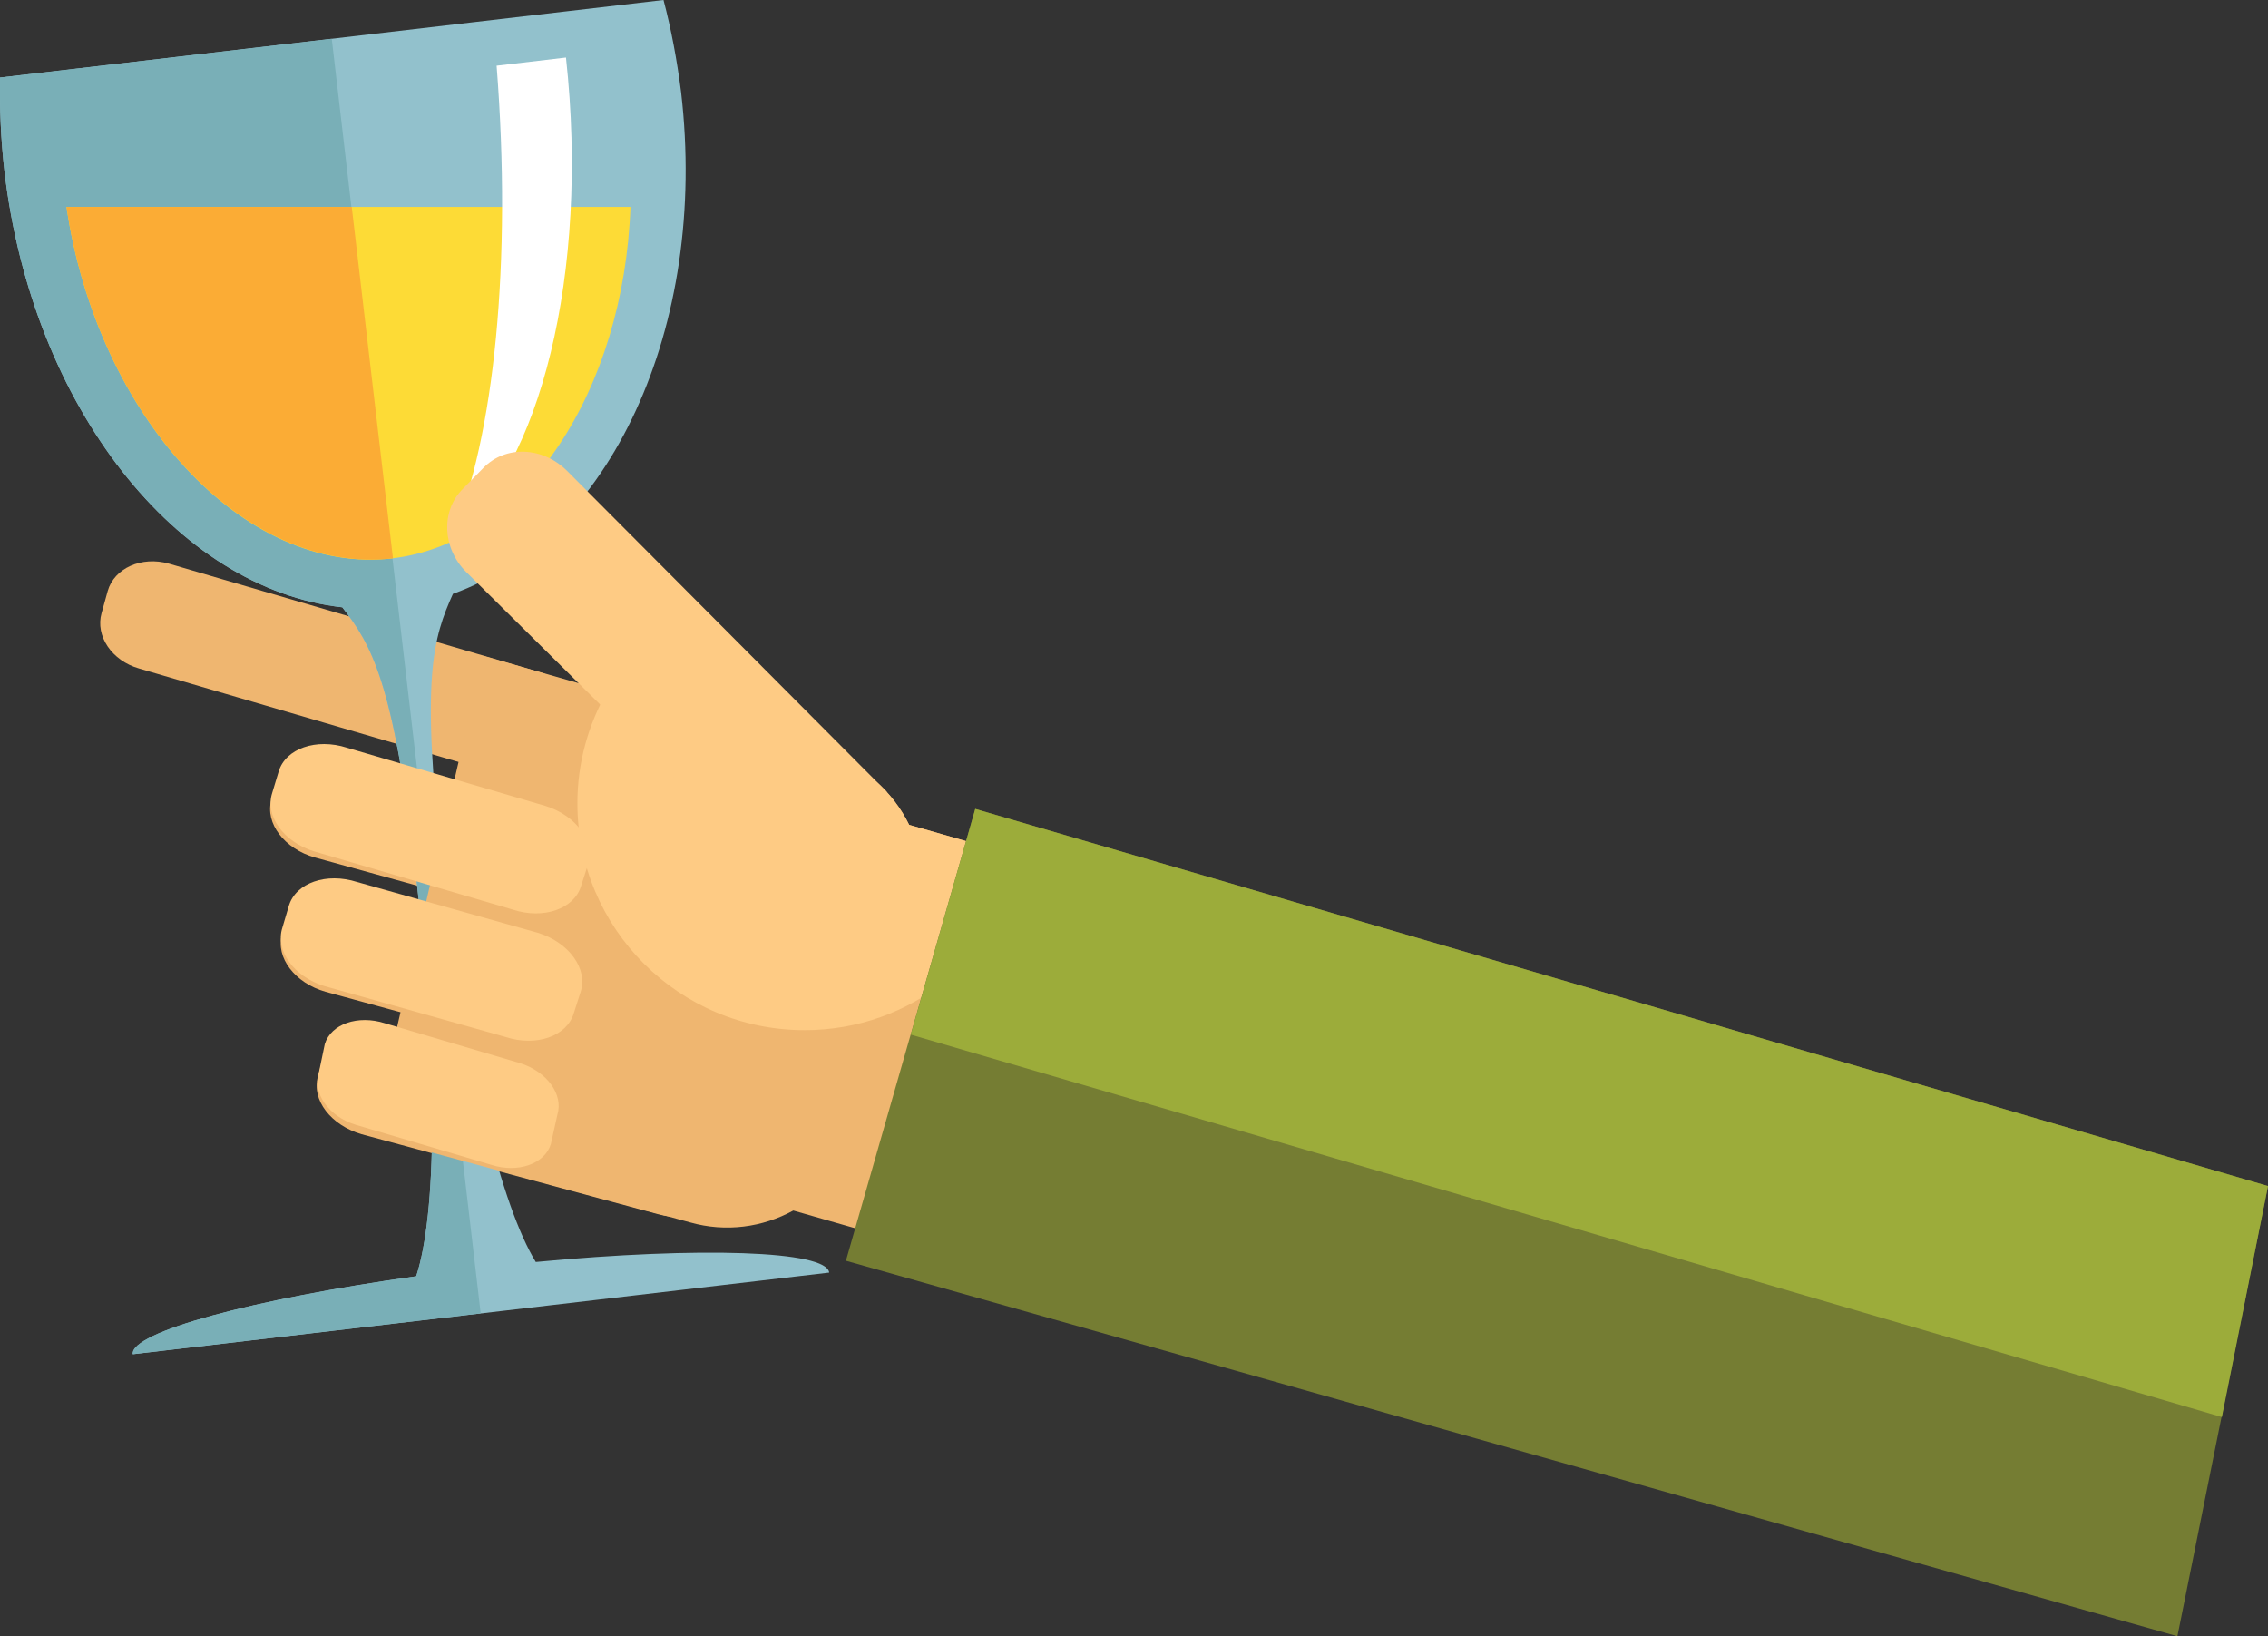 <svg version="1" xmlns="http://www.w3.org/2000/svg" width="555.8" height="400.9" viewBox="0 0 555.8 400.9"><rect x="0" y="0" width="555.8" height="400.9" fill="#333333" stroke="none"/><path fill="#EFB670" d="M79.4 258.3c1.6-5.6 6.2-8.4 13.7-6.2l75.5 19.6c7.5 2.1 12.3 8.4 10.7 14.1l-1.5 5.4c-1.6 5.6-9 8.4-16.5 6.3l-72.7-19.6c-7.5-2.2-12.3-8.4-10.7-14.1l1.5-5.5zM70.6 223.6c1.6-5.6 9-8.4 16.5-6.3l95.2 26c7.5 2.2 12.3 8.5 10.7 14.1l-1.5 5.4c-1.6 5.6-9 8.4-16.5 6.2l-95.2-26c-7.5-2.1-12.3-8.4-10.7-14l1.5-5.4zM68.1 190.7c1.6-5.6 9-8.4 16.5-6.3l104.8 28.8c7.5 2.2 12.3 8.4 10.7 14.1l-1.5 5.4c-1.6 5.6-9 8.4-16.5 6.3L77.2 210.1c-7.5-2.1-12.3-8.4-10.7-14.1l1.6-5.3zM26.4 144.8c1.6-5.6 8.3-8.6 15-6.7l90.6 26.5c6.7 1.9 10.8 8 9.2 13.6l-1.5 5.4c-1.6 5.6-8.3 8.6-15 6.7l-90.6-26.5c-6.7-1.9-10.8-8-9.2-13.6l1.5-5.4z"/><path fill="#92C1CC" d="M102 312.7c4.9-14.9 5.6-50.2-.2-99.4-5.4-46.4-10.8-55.3-17.9-64.5C43.5 144.3 7.9 99.9 1.1 42 .2 34.1-.1 26.5 0 19L162.6 0c1.9 7.2 3.3 14.7 4.3 22.5 6.8 57.9-17.7 109.3-55.9 123-4.8 10.7-8 20.5-2.6 66.9 5.8 49.2 14.7 83.4 22.9 96.8 40.2-3.8 71.3-2.8 71.9 2.6l-170.6 20c-.7-5.4 29.4-13.5 69.4-19.1z"/><path fill="#79AFB7" d="M102 312.7c4.9-14.9 5.6-50.2-.2-99.4-5.4-46.4-10.8-55.3-17.9-64.5C43.5 144.3 7.9 99.9 1.1 42 .2 34.1-.1 26.5 0 19l81.3-9.5 36.5 312.3-85.3 10c-.6-5.4 29.5-13.5 69.5-19.1z"/><path fill="#FDDB36" d="M154.5 50.7c-1.6 44.8-25.7 82.2-58.3 86.1-36.4 4.3-72.3-34.8-79.9-86.1h138.2z"/><path fill="#FFF" d="M121.7 16.1l17-2c5.8 53-6.5 100.8-27.9 117.3 10.3-24.2 14.7-67.1 10.9-115.3z"/><path fill="#FBAC35" d="M86.2 50.7l10.1 86.1c-36.5 4.2-72.4-34.8-80-86.1h69.9z"/><path fill="#EFB670" d="M118.4 160.7l83.6 23.9c9.5 2.7 16.8 9.3 20.8 17.5l61.3 17.5v86l-4.4 15.4-85.3-24.4c-7.5 4.1-16.5 5.4-25.3 2.9l-78-21.1 27.3-117.7z"/><path fill="#FECB84" d="M141.5 196.8c0-10 2.7-19.3 7.3-27.4l53.2 15.2c9.5 2.7 16.8 9.3 20.8 17.5l28.3 8.1c-6 24.2-27.8 42.2-53.9 42.2-30.8 0-55.7-24.9-55.7-55.6z"/><path fill="#757D33" d="M533.6 400.9l-326.3-92L239 198.2l316.8 92.4"/><path fill="#9CAC3A" d="M544.5 347.2l-321.3-93.7 15.8-55.3 316.8 92.4"/><path fill="#FECB84" d="M118.5 114.6l-5.1 5.2c-5.4 5.4-5 14.5.8 20.3l92.1 91.1 11-37.2-78.4-78.7c-6-5.9-15-6.2-20.4-.7z"/><g><path fill="#FECB84" d="M68.3 189c1.7-5.6 9.2-8.2 16.7-5.8l48.8 14.3c7.5 2.4 12.1 8.8 10.3 14.3l-1.7 5.3c-1.7 5.6-9.2 8.2-16.6 5.8L77 208.6c-7.5-2.3-12.1-8.7-10.3-14.3l1.6-5.3z"/></g><g><path fill="#FECB84" d="M79.6 255.8c1.5-4.9 8.1-7.2 14.7-5.1l33.2 9.8c6.6 2.1 10.6 7.7 9.1 12.6l-1.6 7.2c-1.5 4.9-8.1 7.2-14.6 5.1l-33.2-9.8c-6.6-2-10.6-7.7-9.1-12.6l1.5-7.2z"/></g><g><path fill="#FECB84" d="M70.8 221.9c1.7-5.6 9.2-8.2 16.7-5.8l44.5 12.5c7.5 2.4 12.1 8.8 10.3 14.4l-1.7 5.3c-1.7 5.6-9.2 8.2-16.6 5.8l-44.5-12.5c-7.5-2.3-12.1-8.7-10.3-14.3l1.6-5.4z"/></g></svg>